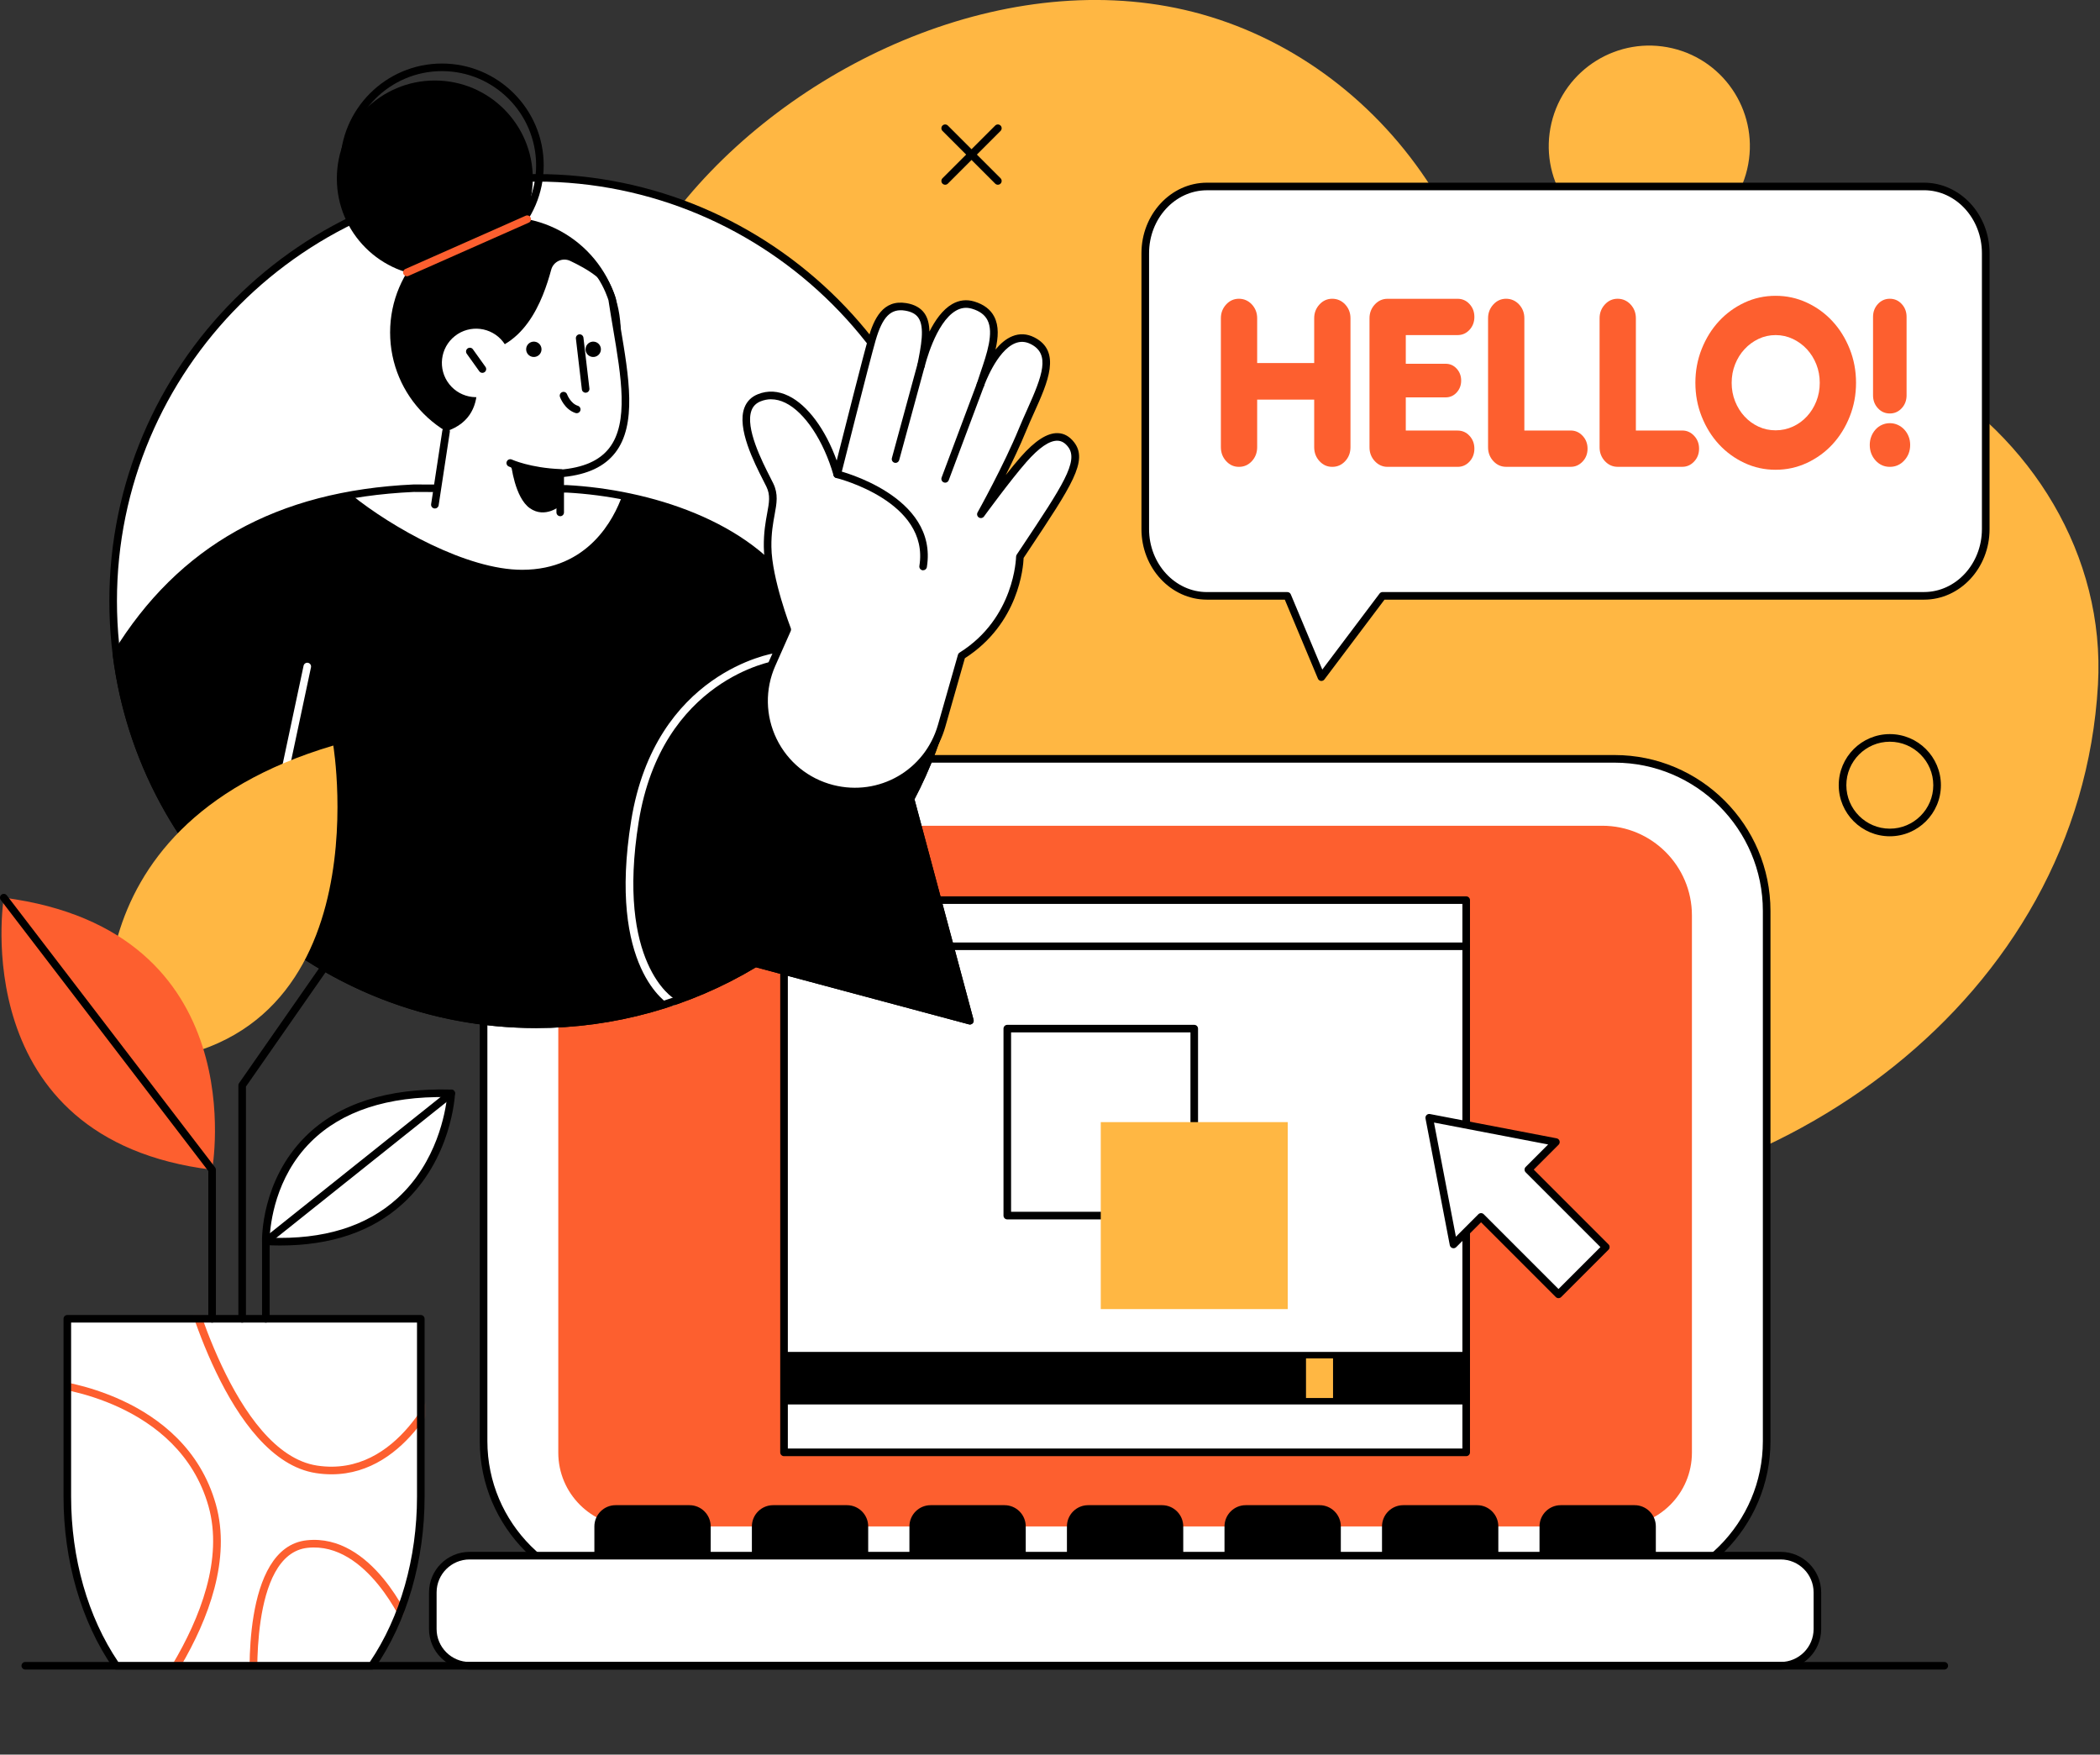 <svg width="480" height="401" viewBox="0 0 480 401" fill="none" xmlns="http://www.w3.org/2000/svg">
<rect x="0" y="0" width="480" height="401" fill="#333333" stroke="none"/>
<g clip-path="url(#clip0_372_857)">
<path d="M399.354 38.683C402.27 26.328 394.619 13.95 382.265 11.034C369.91 8.118 357.531 15.769 354.616 28.123C351.7 40.478 359.351 52.856 371.705 55.772C384.06 58.688 396.438 51.037 399.354 38.683Z" fill="#FFB743"/>
<path d="M132.545 161.34C147.594 209.416 195.64 237.184 239.706 254.679C271.024 267.114 304.273 276.329 338.182 276.505C406.512 276.865 475.426 228.536 479.535 156.487C481.222 126.956 464.302 99.84 438.972 85.166C427.549 78.543 415.444 75.53 402.296 75.982C384.004 76.611 367.283 79.654 351.099 68.737C341.417 62.206 333.474 52.707 327.234 42.909C314.891 23.528 296.131 9.284 274.711 3.266C232.868 -8.487 184.217 12.795 157.062 45.171C155.544 46.988 154.08 48.843 152.669 50.744C136.317 72.77 127.148 101.028 127.493 128.842C127.631 139.882 129.264 150.852 132.545 161.332V161.34Z" fill="#FFB743"/>
<path d="M369.031 173.422H145.302C126.096 173.422 110.527 188.992 110.527 208.197V329.357C110.527 348.563 126.096 364.132 145.302 364.132H369.031C388.237 364.132 403.806 348.563 403.806 329.357V208.197C403.806 188.992 388.237 173.422 369.031 173.422Z" fill="white"/>
<path d="M369.039 365.006H145.302C125.653 365.006 109.661 349.022 109.661 329.365V208.197C109.661 188.548 125.645 172.556 145.302 172.556H369.039C388.688 172.556 404.68 188.54 404.68 208.197V329.365C404.68 349.014 388.688 365.006 369.039 365.006ZM145.302 174.296C126.603 174.296 111.401 189.506 111.401 208.197V329.365C111.401 348.063 126.611 363.266 145.302 363.266H369.039C387.73 363.266 402.94 348.056 402.94 329.365V208.197C402.94 189.499 387.73 174.296 369.039 174.296H145.302Z" fill="black"/>
<path d="M369.859 348.853L144.474 348.853C135.167 348.853 127.608 341.294 127.608 331.987V205.583C127.608 196.276 135.167 188.717 144.474 188.717L366.233 188.717C377.541 188.717 386.725 197.901 386.725 209.209V331.987C386.725 341.294 379.166 348.853 369.859 348.853Z" fill="#FD5F2F"/>
<path d="M306.473 355.5H279.886V348.846C279.886 346.17 282.063 343.993 284.739 343.993H301.62C304.296 343.993 306.473 346.17 306.473 348.846V355.5Z" fill="black"/>
<path d="M270.456 355.5H243.869V348.846C243.869 346.17 246.046 343.993 248.722 343.993H265.603C268.279 343.993 270.456 346.17 270.456 348.846V355.5Z" fill="black"/>
<path d="M342.475 355.5H315.887V348.846C315.887 346.17 318.065 343.993 320.74 343.993H337.622C340.297 343.993 342.475 346.17 342.475 348.846V355.5Z" fill="black"/>
<path d="M378.476 355.5H351.889V348.846C351.889 346.17 354.066 343.993 356.742 343.993H373.623C376.299 343.993 378.476 346.17 378.476 348.846V355.5Z" fill="black"/>
<path d="M198.445 355.5H171.858V348.846C171.858 346.17 174.035 343.993 176.711 343.993H193.592C196.268 343.993 198.445 346.17 198.445 348.846V355.5Z" fill="black"/>
<path d="M234.455 355.5H207.867V348.846C207.867 346.17 210.045 343.993 212.72 343.993H229.602C232.277 343.993 234.455 346.17 234.455 348.846V355.5Z" fill="black"/>
<path d="M162.444 355.5H135.857V348.846C135.857 346.17 138.034 343.993 140.71 343.993H157.591C160.267 343.993 162.444 346.17 162.444 348.846V355.5Z" fill="black"/>
<path d="M407.003 355.523H107.337C102.697 355.523 98.935 359.285 98.935 363.925V372.282C98.935 376.922 102.697 380.684 107.337 380.684H407.003C411.643 380.684 415.405 376.922 415.405 372.282V363.925C415.405 359.285 411.643 355.523 407.003 355.523Z" fill="white"/>
<path d="M407.003 381.558H107.33C102.216 381.558 98.061 377.403 98.061 372.289V363.933C98.061 358.82 102.216 354.664 107.33 354.664H407.003C412.116 354.664 416.271 358.82 416.271 363.933V372.289C416.271 377.403 412.116 381.558 407.003 381.558ZM107.33 356.397C103.175 356.397 99.794 359.778 99.794 363.933V372.289C99.794 376.445 103.175 379.826 107.33 379.826H407.003C411.158 379.826 414.539 376.445 414.539 372.289V363.933C414.539 359.778 411.158 356.397 407.003 356.397H107.33Z" fill="black"/>
<path d="M444.407 381.558H5.78C5.297 381.558 4.914 381.167 4.914 380.692C4.914 380.216 5.305 379.825 5.78 379.825H444.407C444.89 379.825 445.274 380.216 445.274 380.692C445.274 381.167 444.883 381.558 444.407 381.558Z" fill="black"/>
<path d="M335.13 205.636H179.203V331.841H335.13V205.636Z" fill="white"/>
<path d="M335.13 332.792H179.203C178.72 332.792 178.336 332.401 178.336 331.926V205.721C178.336 205.238 178.727 204.854 179.203 204.854H335.13C335.613 204.854 335.996 205.245 335.996 205.721V331.926C335.996 332.409 335.606 332.792 335.13 332.792ZM180.077 331.052H334.264V206.579H180.077V331.052Z" fill="black"/>
<path d="M335.13 217.129H179.824C179.341 217.129 178.958 216.738 178.958 216.262C178.958 215.787 179.349 215.396 179.824 215.396H335.13C335.613 215.396 335.997 215.787 335.997 216.262C335.997 216.738 335.606 217.129 335.13 217.129Z" fill="black"/>
<path d="M272.971 278.682H230.238C229.755 278.682 229.372 278.291 229.372 277.816V235.083C229.372 234.6 229.763 234.217 230.238 234.217H272.971C273.454 234.217 273.837 234.608 273.837 235.083V277.816C273.837 278.299 273.446 278.682 272.971 278.682ZM231.105 276.942H272.105V235.942H231.105V276.942Z" fill="black"/>
<path d="M294.337 299.182V256.45H251.604V299.182H294.337Z" fill="#FFB743"/>
<path d="M355.63 261.011L341.156 258.236L326.674 255.453L329.45 269.935L332.232 284.409L338.527 278.115L356.228 295.817L367.038 285.007L349.336 267.305L355.63 261.011Z" fill="white"/>
<path d="M356.228 296.683C355.998 296.683 355.776 296.591 355.615 296.43L338.527 279.341L332.846 285.022C332.616 285.252 332.286 285.337 331.979 285.237C331.673 285.145 331.443 284.884 331.381 284.57L325.831 255.614C325.777 255.33 325.869 255.039 326.069 254.84C326.268 254.633 326.567 254.548 326.843 254.602L355.799 260.152C356.113 260.214 356.374 260.444 356.466 260.75C356.558 261.057 356.474 261.394 356.251 261.617L350.571 267.298L367.659 284.386C367.996 284.723 367.996 285.275 367.659 285.613L356.849 296.422C356.688 296.583 356.466 296.675 356.236 296.675L356.228 296.683ZM338.527 277.249C338.749 277.249 338.971 277.333 339.14 277.502L356.228 294.59L365.811 285.007L348.723 267.919C348.386 267.581 348.386 267.029 348.723 266.692L353.859 261.555L327.771 256.549L332.777 282.638L337.913 277.502C338.082 277.333 338.304 277.249 338.527 277.249Z" fill="black"/>
<path d="M179.203 320.242H335.13V309.701H179.203V320.242Z" fill="black"/>
<path d="M298.515 320.242H304.694V309.701H298.515V320.242Z" fill="#FFB743"/>
<path d="M335.13 320.978H179.203C178.796 320.978 178.467 320.648 178.467 320.242V309.701C178.467 309.294 178.796 308.965 179.203 308.965H335.13C335.537 308.965 335.866 309.294 335.866 309.701V320.242C335.866 320.648 335.537 320.978 335.13 320.978ZM179.939 319.506H334.394V310.437H179.939V319.506Z" fill="black"/>
<path d="M122.579 40.655C175.991 40.655 219.298 83.955 219.298 137.375C219.298 153.704 215.243 169.083 208.105 182.576L214.146 205.108L221.698 233.282L193.524 225.73L172.656 220.141C158.051 228.996 140.917 234.094 122.586 234.094C69.174 234.094 25.867 190.794 25.867 137.375C25.867 83.955 69.167 40.655 122.586 40.655H122.579Z" fill="white"/>
<path d="M122.579 234.953C68.768 234.953 24.993 191.178 24.993 137.367C24.993 83.556 68.768 39.781 122.579 39.781C176.389 39.781 220.165 83.556 220.165 137.367C220.165 153.129 216.316 168.792 209.025 182.668L222.526 233.044C222.61 233.343 222.526 233.665 222.304 233.88C222.081 234.102 221.767 234.186 221.468 234.102L172.786 221.061C157.668 230.146 140.319 234.945 122.586 234.945L122.579 234.953ZM122.579 41.514C69.726 41.514 26.733 84.515 26.733 137.367C26.733 190.219 69.734 233.213 122.579 233.213C140.119 233.213 157.277 228.429 172.196 219.382C172.395 219.26 172.64 219.221 172.87 219.283L220.456 232.032L207.262 182.775C207.208 182.561 207.231 182.338 207.331 182.147C214.591 168.439 218.424 152.953 218.424 137.352C218.424 84.499 175.423 41.498 122.579 41.498V41.514Z" fill="black"/>
<path d="M172.648 220.134C158.043 228.989 140.909 234.087 122.578 234.087C73.283 234.087 32.605 197.211 26.618 149.541C42.211 124.104 64.904 112.95 94.588 111.585L129.616 111.731C149.196 112.781 171.528 120.309 181.587 135.957C185.474 142.005 217.128 135.995 219.267 135.573C219.275 136.171 219.29 136.769 219.29 137.367C219.29 153.697 215.235 169.075 208.097 182.568L214.138 205.1L221.69 233.274L193.516 225.723L172.648 220.134Z" fill="black"/>
<path d="M119.359 130.222C106.732 130.237 89.613 120.578 80.352 113.103C84.906 112.313 89.651 111.807 94.596 111.577L129.624 111.723C133.749 111.945 137.996 112.459 142.22 113.271C140.327 118.577 134.469 130.207 119.359 130.222Z" fill="white"/>
<path d="M57.537 212.904C57.475 212.904 57.414 212.904 57.353 212.889C56.885 212.789 56.586 212.329 56.686 211.862L69.389 152.148C69.489 151.68 69.949 151.381 70.416 151.481C70.884 151.58 71.183 152.04 71.083 152.508L58.38 212.222C58.296 212.628 57.935 212.912 57.529 212.912L57.537 212.904Z" fill="white"/>
<path d="M153.643 229.862C153.497 229.862 153.351 229.824 153.221 229.755C152.631 229.425 138.816 221.284 144.274 187.521C149.763 153.566 176.765 149.327 177.041 149.281C177.516 149.212 177.953 149.541 178.022 150.017C178.091 150.492 177.761 150.929 177.286 150.998C177.025 151.036 151.266 155.138 145.992 187.789C140.748 220.21 153.942 228.153 154.08 228.229C154.494 228.467 154.639 228.996 154.409 229.41C154.248 229.694 153.957 229.855 153.65 229.855L153.643 229.862Z" fill="white"/>
<path d="M122.579 234.953C73.49 234.953 31.869 198.277 25.759 149.649C25.736 149.449 25.775 149.258 25.882 149.089C40.824 124.71 63.286 112.16 94.55 110.719L129.624 110.864C148.108 111.861 171.628 118.845 182.323 135.489C184.991 139.636 205.782 137.306 219.107 134.73C219.36 134.684 219.62 134.745 219.82 134.906C220.019 135.067 220.134 135.305 220.142 135.565V135.673C220.157 136.24 220.165 136.807 220.165 137.375C220.165 153.137 216.316 168.799 209.025 182.676L222.526 233.052C222.61 233.351 222.526 233.673 222.304 233.887C222.081 234.11 221.767 234.194 221.468 234.11L172.786 221.069C157.668 230.154 140.319 234.953 122.586 234.953H122.579ZM27.523 149.733C33.656 197.349 74.464 233.22 122.579 233.22C140.119 233.22 157.277 228.437 172.196 219.39C172.395 219.267 172.64 219.229 172.87 219.29L220.456 232.04L207.262 182.783C207.208 182.568 207.231 182.346 207.331 182.154C214.591 168.447 218.424 152.961 218.424 137.359C218.424 137.106 218.424 136.861 218.424 136.608C210.919 138.011 184.73 142.419 180.866 136.409C170.524 120.317 147.587 113.547 129.578 112.574L94.588 112.428C63.67 113.854 42.342 125.706 27.523 149.71V149.733Z" fill="black"/>
<path d="M115.525 102.332C130.082 102.332 141.882 90.531 141.882 75.974C141.882 61.418 130.082 49.617 115.525 49.617C100.968 49.617 89.168 61.418 89.168 75.974C89.168 90.531 100.968 102.332 115.525 102.332Z" fill="black"/>
<path d="M99.388 63.187C111.755 63.187 121.781 53.161 121.781 40.793C121.781 28.425 111.755 18.399 99.388 18.399C87.02 18.399 76.994 28.425 76.994 40.793C76.994 53.161 87.02 63.187 99.388 63.187Z" fill="black"/>
<path d="M101.013 61.04C88.187 61.04 77.753 50.606 77.753 37.78C77.753 24.954 88.187 14.52 101.013 14.52C113.839 14.52 124.273 24.954 124.273 37.78C124.273 50.606 113.839 61.04 101.013 61.04ZM101.013 16.253C89.145 16.253 79.486 25.913 79.486 37.78C79.486 49.648 89.138 59.307 101.013 59.307C112.888 59.307 122.54 49.656 122.54 37.78C122.54 25.905 112.888 16.253 101.013 16.253Z" fill="black"/>
<path d="M98.713 119.888L101.956 98.583C113.616 94.772 107.384 80.697 107.384 80.697C119.819 80.804 124.142 68.431 125.99 61.638C126.504 59.76 128.581 58.794 130.345 59.63C134.009 61.37 139.307 64.321 139.935 68.423C142.841 87.612 148.698 106.517 128.06 108.204V119.888H98.721H98.713Z" fill="white"/>
<path d="M99.403 116.208C99.357 116.208 99.319 116.208 99.273 116.2C98.797 116.131 98.475 115.686 98.544 115.211L101.097 98.452C101.166 97.977 101.611 97.655 102.086 97.724C102.562 97.793 102.884 98.237 102.815 98.713L100.262 115.479C100.2 115.909 99.825 116.215 99.403 116.215V116.208Z" fill="black"/>
<path d="M128.052 117.971C127.569 117.971 127.186 117.58 127.186 117.105V108.204C127.186 107.752 127.531 107.376 127.983 107.338C133.327 106.901 137.014 105.283 139.261 102.393C143.769 96.589 141.998 86.109 140.119 75.016C139.767 72.923 139.399 70.761 139.077 68.614C138.962 68.239 138.157 65.716 136.424 63.187C136.156 62.788 136.255 62.251 136.646 61.983C137.045 61.715 137.582 61.814 137.85 62.205C139.889 65.18 140.725 68.07 140.756 68.193C140.763 68.231 140.771 68.262 140.779 68.3C141.108 70.454 141.476 72.632 141.829 74.732C143.769 86.216 145.608 97.057 140.625 103.466C138.18 106.609 134.346 108.426 128.911 109.001V117.112C128.911 117.595 128.52 117.979 128.045 117.979L128.052 117.971Z" fill="black"/>
<path d="M128.052 109.07C122.072 109.07 117.542 107.399 117.35 107.322C116.898 107.154 116.675 106.655 116.844 106.203C117.013 105.751 117.511 105.528 117.963 105.697C118.009 105.712 122.41 107.33 128.06 107.33C128.543 107.33 128.926 107.721 128.926 108.196C128.926 108.672 128.535 109.062 128.06 109.062L128.052 109.07Z" fill="black"/>
<path d="M128.052 115.587C128.052 115.587 124.602 118.584 121.122 116.154C117.641 113.724 116.829 106.111 116.829 106.111L128.052 108.204V115.587Z" fill="black"/>
<path d="M93.009 63.133C92.679 63.133 92.357 62.941 92.212 62.619C92.02 62.182 92.212 61.669 92.656 61.477L120.156 49.303C120.593 49.111 121.107 49.303 121.298 49.748C121.49 50.184 121.298 50.698 120.854 50.89L93.354 63.064C93.239 63.118 93.124 63.141 93.001 63.141L93.009 63.133Z" fill="#FD5F2F"/>
<path d="M113.676 89.089C117.07 86.412 117.651 81.49 114.974 78.096C112.296 74.702 107.374 74.121 103.98 76.798C100.586 79.476 100.006 84.398 102.683 87.792C105.361 91.186 110.282 91.767 113.676 89.089Z" fill="white"/>
<path d="M110.259 85.212C109.99 85.212 109.722 85.09 109.553 84.852L106.686 80.843C106.41 80.451 106.494 79.907 106.885 79.631C107.276 79.355 107.821 79.439 108.097 79.831L110.964 83.84C111.24 84.231 111.156 84.775 110.765 85.051C110.611 85.159 110.435 85.212 110.259 85.212Z" fill="black"/>
<path d="M128.183 108.948C120.777 108.664 116.445 106.686 116.269 106.602C115.832 106.402 115.648 105.881 115.847 105.452C116.047 105.015 116.568 104.831 116.997 105.03C117.036 105.045 121.214 106.947 128.213 107.215C128.689 107.23 129.064 107.637 129.049 108.12C129.034 108.587 128.643 108.955 128.183 108.955V108.948Z" fill="black"/>
<path d="M133.856 89.751C133.419 89.751 133.043 89.429 132.997 88.984L131.633 77.377C131.579 76.902 131.916 76.473 132.392 76.411C132.867 76.358 133.296 76.695 133.358 77.17L134.722 88.777C134.776 89.253 134.438 89.682 133.963 89.743C133.932 89.743 133.894 89.743 133.863 89.743L133.856 89.751Z" fill="black"/>
<path d="M131.824 94.435C131.74 94.435 131.648 94.42 131.563 94.397C129.033 93.592 128.029 90.839 127.991 90.717C127.83 90.264 128.067 89.766 128.52 89.605C128.972 89.444 129.463 89.682 129.624 90.134C129.639 90.172 130.398 92.204 132.085 92.741C132.545 92.886 132.798 93.377 132.652 93.829C132.537 94.197 132.192 94.435 131.824 94.435Z" fill="black"/>
<path d="M123.767 79.999C123.675 80.965 122.816 81.67 121.85 81.578C120.884 81.486 120.179 80.628 120.271 79.662C120.363 78.696 121.221 77.99 122.187 78.082C123.153 78.174 123.859 79.033 123.767 79.999Z" fill="black"/>
<path d="M137.344 79.999C137.252 80.965 136.393 81.67 135.427 81.578C134.461 81.486 133.756 80.628 133.848 79.662C133.94 78.696 134.799 77.99 135.765 78.082C136.73 78.174 137.436 79.033 137.344 79.999Z" fill="black"/>
<path d="M173.537 90.909C180.636 88.049 188.103 97.026 191.354 108.396C191.354 108.396 197.932 82.253 199.296 77.554C200.86 72.18 202.961 69.466 207.016 70.132C212.866 71.091 211.931 76.565 210.528 83.533C210.528 83.533 214.353 67.311 222.426 69.742C230.499 72.172 226.29 81.019 224.097 87.934C224.097 87.934 228.843 74.242 236.018 77.876C242.696 81.257 237.161 89.789 233.696 98.276C230.223 106.763 224.204 117.526 224.204 117.526C224.204 117.526 230.299 109.155 233.933 105.038C237.559 100.921 241.837 97.732 244.827 101.603C247.817 105.482 243.67 111.37 233.121 127.232C233.121 127.232 233.013 141.607 219.804 149.871L215.242 165.863C212.168 176.627 201.106 182.99 190.258 180.238C177.83 177.087 171.237 163.51 176.435 151.788L179.954 143.861C179.954 143.861 175.569 132.491 175.469 124.993C175.369 117.496 177.83 114.682 175.983 110.849C174.135 107.016 166.446 93.753 173.545 90.901L173.537 90.909Z" fill="white"/>
<path d="M195.425 181.763C193.646 181.763 191.837 181.541 190.036 181.089C183.864 179.525 178.728 175.339 175.945 169.612C173.162 163.885 173.047 157.261 175.63 151.443L179.004 143.845C178.26 141.86 174.68 131.939 174.588 125.016C174.542 121.697 174.994 119.259 175.354 117.296C175.814 114.805 176.113 113.156 175.186 111.24C175.009 110.864 174.772 110.404 174.496 109.868C172.364 105.674 168.386 97.87 170.149 93.185C170.693 91.744 171.72 90.701 173.208 90.103C175.485 89.183 177.861 89.314 180.261 90.487C184.608 92.61 188.686 98.138 191.247 105.252C193.01 98.284 197.38 81.026 198.461 77.316C199.757 72.854 201.803 68.4 207.155 69.274C209.056 69.588 210.459 70.378 211.333 71.635C212.1 72.747 212.406 74.18 212.444 75.783C213.709 73.26 215.427 70.776 217.627 69.504C219.237 68.576 220.931 68.377 222.687 68.906C224.872 69.565 226.413 70.73 227.256 72.379C228.345 74.495 228.191 77.109 227.54 79.892C228.636 78.566 229.924 77.431 231.388 76.841C233.052 76.166 234.738 76.258 236.41 77.101C242.689 80.283 239.476 87.405 236.371 94.297C235.735 95.708 235.083 97.164 234.493 98.606C233.175 101.825 231.48 105.39 229.893 108.572C231.089 107.054 232.278 105.597 233.274 104.463C236.586 100.699 239.392 98.905 241.792 98.989C243.225 99.035 244.475 99.74 245.51 101.074C248.76 105.291 245.027 110.895 235.06 125.875L233.972 127.508C233.888 129.586 232.891 142.511 220.54 150.431L216.071 166.101C213.364 175.592 204.839 181.756 195.425 181.756V181.763ZM176.251 91.246C175.439 91.246 174.641 91.407 173.859 91.721C172.824 92.135 172.142 92.817 171.774 93.799C170.287 97.77 174.174 105.413 176.044 109.086C176.32 109.63 176.566 110.105 176.75 110.489C177.923 112.919 177.539 114.996 177.056 117.618C176.711 119.504 176.274 121.85 176.32 125.001C176.412 132.246 180.706 143.454 180.752 143.561C180.836 143.776 180.828 144.014 180.736 144.228L177.217 152.156C174.841 157.507 174.948 163.594 177.509 168.861C180.069 174.128 184.792 177.968 190.465 179.41C200.922 182.062 211.44 176.013 214.399 165.633L218.961 149.641C219.022 149.434 219.153 149.258 219.337 149.143C231.963 141.246 232.239 127.378 232.247 127.232C232.247 127.063 232.301 126.902 232.393 126.757L233.619 124.917C242.819 111.087 246.629 105.367 244.138 102.132C243.432 101.212 242.643 100.752 241.738 100.722C239.875 100.66 237.491 102.308 234.585 105.613C231.028 109.653 224.971 117.956 224.91 118.04C224.642 118.408 224.128 118.508 223.737 118.262C223.354 118.017 223.223 117.511 223.446 117.105C223.507 116.997 229.479 106.28 232.891 97.946C233.489 96.482 234.156 95.01 234.792 93.584C238.296 85.803 240.097 80.919 235.628 78.65C234.409 78.029 233.236 77.968 232.04 78.443C227.762 80.175 224.948 88.141 224.918 88.218C224.764 88.67 224.274 88.907 223.821 88.754C223.369 88.601 223.124 88.118 223.27 87.666C223.53 86.845 223.821 85.994 224.113 85.128C225.562 80.881 227.202 76.074 225.707 73.161C225.079 71.934 223.921 71.083 222.181 70.562C220.893 70.171 219.682 70.317 218.493 71.006C213.786 73.72 211.402 83.625 211.379 83.725C211.272 84.185 210.812 84.476 210.352 84.377C209.892 84.277 209.593 83.825 209.685 83.357C210.528 79.141 211.41 74.786 209.915 72.624C209.317 71.758 208.328 71.229 206.886 70.991C203.613 70.454 201.719 72.363 200.14 77.799C198.798 82.422 192.274 108.35 192.205 108.61C192.113 108.994 191.768 109.262 191.377 109.27C190.979 109.27 190.634 109.017 190.526 108.641C188.265 100.729 183.941 94.22 179.51 92.058C178.413 91.522 177.325 91.254 176.259 91.254L176.251 91.246Z" fill="black"/>
<path d="M211.003 130.337C210.957 130.337 210.911 130.337 210.865 130.329C210.39 130.253 210.068 129.808 210.145 129.333C212.513 114.582 191.362 109.293 191.147 109.239C190.679 109.124 190.396 108.656 190.503 108.189C190.618 107.721 191.086 107.437 191.553 107.545C191.783 107.598 214.484 113.264 211.854 129.601C211.785 130.03 211.417 130.329 210.995 130.329L211.003 130.337Z" fill="black"/>
<path d="M204.701 105.789C204.624 105.789 204.548 105.781 204.471 105.758C204.011 105.636 203.735 105.153 203.858 104.693L209.684 83.296C209.807 82.836 210.29 82.56 210.75 82.683C211.21 82.805 211.486 83.288 211.356 83.748L205.529 105.145C205.422 105.528 205.077 105.789 204.693 105.789H204.701Z" fill="black"/>
<path d="M216.04 110.305C215.94 110.305 215.833 110.289 215.733 110.251C215.281 110.082 215.059 109.584 215.227 109.132L223.285 87.627C223.453 87.175 223.952 86.953 224.404 87.121C224.856 87.29 225.079 87.788 224.91 88.24L216.852 109.745C216.722 110.09 216.392 110.312 216.04 110.312V110.305Z" fill="black"/>
<path d="M25.667 242.888C25.667 242.888 12.366 189.292 76.181 170.386C76.181 170.386 88.386 243.608 25.667 242.888Z" fill="#FFB743"/>
<path d="M96.183 301.39V342.022C96.183 357.018 91.928 370.633 85.005 380.684H26.564C19.642 370.633 15.387 357.018 15.387 342.022V301.39H96.183Z" fill="white"/>
<mask id="mask0_372_857" style="mask-type:luminance" maskUnits="userSpaceOnUse" x="15" y="301" width="82" height="80">
<path d="M96.183 301.39V342.022C96.183 357.018 91.928 370.633 85.005 380.684H26.564C19.642 370.633 15.387 357.018 15.387 342.022V301.39H96.183Z" fill="white"/>
</mask>
<g mask="url(#mask0_372_857)">
<path d="M26.427 400.18C26.212 400.18 25.997 400.103 25.829 399.942C25.484 399.612 25.468 399.06 25.806 398.715C26.097 398.416 54.493 368.41 47.655 344.23C40.847 320.157 12.083 317.16 11.791 317.129C11.316 317.083 10.963 316.661 11.009 316.186C11.055 315.711 11.477 315.358 11.952 315.404C12.251 315.435 42.189 318.532 49.326 343.762C56.441 368.901 28.259 398.669 27.063 399.919C26.894 400.095 26.664 400.187 26.434 400.187L26.427 400.18Z" fill="#FD5F2F"/>
<path d="M58.05 387.124C57.598 387.124 57.215 386.771 57.184 386.319C57.092 384.985 55.038 353.583 70.156 352.011C85.075 350.448 93.63 370.265 93.991 371.109C94.175 371.553 93.968 372.059 93.531 372.243C93.094 372.427 92.58 372.22 92.396 371.783C92.312 371.592 83.978 352.31 70.34 353.736C56.885 355.139 58.901 385.882 58.917 386.196C58.947 386.671 58.587 387.093 58.112 387.124C58.089 387.124 58.074 387.124 58.05 387.124Z" fill="#FD5F2F"/>
<path d="M75.783 336.939C74.641 336.939 73.452 336.855 72.226 336.663C52.055 333.597 41.821 293.302 41.391 291.585C41.276 291.117 41.56 290.649 42.028 290.534C42.495 290.419 42.963 290.703 43.078 291.171C43.178 291.577 53.458 332.056 72.486 334.946C91.384 337.821 100.07 315.151 100.154 314.921C100.323 314.469 100.821 314.247 101.274 314.408C101.726 314.576 101.948 315.075 101.787 315.527C101.703 315.757 93.592 336.939 75.783 336.939Z" fill="#FD5F2F"/>
</g>
<path d="M85.005 381.558H26.564C26.28 381.558 26.012 381.42 25.851 381.183C18.545 370.58 14.52 356.673 14.52 342.03V301.398C14.52 300.915 14.911 300.532 15.386 300.532H96.183C96.666 300.532 97.049 300.923 97.049 301.398V342.03C97.049 356.673 93.024 370.58 85.718 381.183C85.557 381.42 85.289 381.558 85.005 381.558ZM27.024 379.818H84.545C91.491 369.545 95.317 356.144 95.317 342.022V302.257H16.253V342.022C16.253 356.144 20.07 369.545 27.024 379.818Z" fill="black"/>
<path d="M48.482 267.336C48.482 267.336 58.426 212.644 0.866 205.154C0.866 205.154 -8.15 260.421 48.482 267.336Z" fill="#FD5F2F"/>
<path d="M60.764 283.689C60.764 283.689 59.952 248.653 103.137 249.872C103.137 249.872 101.504 285.728 60.764 283.689Z" fill="white"/>
<path d="M64.053 284.647C62.957 284.647 61.845 284.616 60.718 284.563C60.266 284.54 59.905 284.172 59.89 283.719C59.875 283.16 59.683 269.82 69.826 259.731C77.385 252.21 88.609 248.607 103.159 249.013C103.389 249.013 103.612 249.121 103.773 249.289C103.934 249.458 104.018 249.688 104.003 249.918C103.972 250.531 103.198 264.975 92.012 275.133C85.059 281.45 75.668 284.647 64.053 284.647ZM61.646 282.868C73.927 283.328 83.74 280.3 90.824 273.868C99.932 265.603 101.825 253.996 102.186 250.731C88.585 250.508 78.121 253.943 71.068 260.95C62.842 269.122 61.784 279.863 61.646 282.868Z" fill="black"/>
<path d="M55.352 302.264C54.869 302.264 54.485 301.873 54.485 301.398V248.047C54.485 247.871 54.539 247.694 54.639 247.549L97.532 185.987C97.808 185.596 98.345 185.497 98.744 185.773C99.135 186.049 99.234 186.585 98.958 186.984L56.218 248.323V301.398C56.218 301.881 55.827 302.264 55.352 302.264Z" fill="black"/>
<path d="M48.483 302.264C48 302.264 47.616 301.873 47.616 301.398V267.635L0.176 205.682C-0.115 205.299 -0.046 204.755 0.337 204.464C0.721 204.172 1.265 204.241 1.556 204.624L49.172 266.807C49.288 266.96 49.349 267.144 49.349 267.336V301.398C49.349 301.881 48.958 302.264 48.483 302.264Z" fill="black"/>
<path d="M60.764 302.264C60.281 302.264 59.898 301.873 59.898 301.398V283.696C59.898 283.436 60.021 283.183 60.228 283.014L102.6 249.197C102.976 248.898 103.52 248.96 103.819 249.335C104.118 249.711 104.057 250.255 103.681 250.554L61.638 284.11V301.39C61.638 301.873 61.247 302.257 60.772 302.257L60.764 302.264Z" fill="black"/>
<path d="M275.884 42.618H439.777C447.574 42.618 453.891 49.449 453.891 57.874V120.923C453.891 129.348 447.574 136.179 439.777 136.179H316.025L302.034 154.755L294.245 136.179H275.884C268.087 136.179 261.77 129.348 261.77 120.923V57.874C261.77 49.449 268.087 42.618 275.884 42.618Z" fill="white"/>
<path d="M302.034 155.621C302.034 155.621 301.965 155.621 301.927 155.621C301.62 155.583 301.352 155.383 301.237 155.092L293.67 137.045H275.884C267.627 137.045 260.904 129.816 260.904 120.923V57.874C260.904 48.981 267.627 41.752 275.884 41.752H439.777C448.034 41.752 454.757 48.981 454.757 57.874V120.923C454.757 129.816 448.034 137.045 439.777 137.045H316.455L302.724 155.276C302.563 155.498 302.303 155.621 302.034 155.621ZM275.884 43.484C268.586 43.484 262.644 49.939 262.644 57.874V120.923C262.644 128.857 268.586 135.313 275.884 135.313H294.245C294.598 135.313 294.912 135.52 295.042 135.842L302.241 153.022L315.328 135.65C315.489 135.435 315.749 135.305 316.018 135.305H439.769C447.068 135.305 453.009 128.85 453.009 120.915V57.866C453.009 49.931 447.068 43.476 439.769 43.476H275.876L275.884 43.484Z" fill="black"/>
<path d="M287.353 91.33V102.186C287.353 103.451 286.947 104.516 286.142 105.39C285.337 106.264 284.348 106.694 283.183 106.694C282.017 106.694 281.074 106.257 280.269 105.39C279.464 104.516 279.058 103.451 279.058 102.186V72.731C279.058 71.505 279.464 70.454 280.269 69.58C281.074 68.706 282.048 68.277 283.183 68.277C284.317 68.277 285.337 68.714 286.142 69.58C286.947 70.454 287.353 71.505 287.353 72.731V82.974H300.386V72.731C300.386 71.505 300.792 70.454 301.597 69.58C302.402 68.706 303.376 68.277 304.511 68.277C305.645 68.277 306.665 68.714 307.47 69.58C308.275 70.447 308.681 71.505 308.681 72.731V102.186C308.681 103.451 308.283 104.516 307.47 105.39C306.665 106.264 305.676 106.694 304.511 106.694C303.345 106.694 302.402 106.257 301.597 105.39C300.792 104.516 300.386 103.451 300.386 102.186V91.33H287.353Z" fill="#FD5F2F"/>
<path d="M317.152 106.694C316.018 106.694 315.044 106.257 314.239 105.39C313.434 104.516 313.028 103.466 313.028 102.24V72.739C313.028 71.513 313.434 70.462 314.239 69.588C315.044 68.714 316.018 68.285 317.152 68.285H333.168C334.241 68.285 335.153 68.684 335.889 69.489C336.633 70.293 337.001 71.275 337.001 72.433C337.001 73.59 336.625 74.579 335.889 75.376C335.145 76.181 334.241 76.58 333.168 76.58H321.323V83.135H330.423C331.435 83.135 332.278 83.51 332.961 84.262C333.643 85.013 333.98 85.918 333.98 86.976C333.98 88.034 333.643 88.938 332.961 89.69C332.278 90.441 331.435 90.817 330.423 90.817H321.323V98.399H333.168C334.241 98.399 335.153 98.797 335.889 99.602C336.633 100.407 337.001 101.389 337.001 102.546C337.001 103.704 336.625 104.693 335.889 105.49C335.145 106.295 334.241 106.694 333.168 106.694H317.152Z" fill="#FD5F2F"/>
<path d="M348.424 98.391H359.034C360.077 98.391 360.974 98.79 361.733 99.594C362.492 100.399 362.868 101.381 362.868 102.538C362.868 103.696 362.492 104.685 361.733 105.482C360.974 106.287 360.077 106.686 359.034 106.686H344.253C343.119 106.686 342.145 106.249 341.34 105.383C340.535 104.509 340.129 103.458 340.129 102.232V72.731C340.129 71.505 340.535 70.454 341.34 69.58C342.145 68.706 343.119 68.277 344.253 68.277C345.388 68.277 346.408 68.714 347.213 69.58C348.018 70.447 348.424 71.505 348.424 72.731V98.391Z" fill="#FD5F2F"/>
<path d="M373.915 98.391H384.525C385.568 98.391 386.465 98.79 387.224 99.594C387.983 100.399 388.358 101.381 388.358 102.538C388.358 103.696 387.983 104.685 387.224 105.482C386.465 106.287 385.568 106.686 384.525 106.686H369.744C368.61 106.686 367.636 106.249 366.831 105.383C366.026 104.509 365.62 103.458 365.62 102.232V72.731C365.62 71.505 366.026 70.454 366.831 69.58C367.636 68.706 368.61 68.277 369.744 68.277C370.879 68.277 371.898 68.714 372.703 69.58C373.508 70.447 373.915 71.505 373.915 72.731V98.391Z" fill="#FD5F2F"/>
<path d="M398.723 105.797C396.5 104.754 394.552 103.336 392.896 101.542C391.241 99.748 389.93 97.64 388.964 95.217C387.998 92.794 387.515 90.219 387.515 87.482C387.515 84.745 387.998 82.176 388.964 79.746C389.93 77.324 391.241 75.215 392.896 73.421C394.552 71.627 396.5 70.209 398.723 69.166C400.946 68.124 403.323 67.603 405.853 67.603C408.383 67.603 410.767 68.124 413.005 69.166C415.252 70.209 417.199 71.627 418.855 73.421C420.511 75.215 421.822 77.324 422.788 79.746C423.754 82.169 424.237 84.752 424.237 87.482C424.237 90.211 423.754 92.794 422.788 95.217C421.822 97.64 420.511 99.748 418.855 101.542C417.199 103.336 415.244 104.754 413.005 105.797C410.759 106.839 408.375 107.361 405.853 107.361C403.33 107.361 400.946 106.839 398.723 105.797ZM396.592 91.713C397.113 93.024 397.834 94.182 398.746 95.171C399.658 96.16 400.732 96.942 401.943 97.502C403.162 98.069 404.457 98.345 405.853 98.345C407.248 98.345 408.551 98.061 409.786 97.502C411.02 96.934 412.093 96.16 413.005 95.171C413.918 94.182 414.638 93.032 415.16 91.713C415.681 90.403 415.942 88.992 415.942 87.489C415.942 85.987 415.681 84.576 415.16 83.265C414.638 81.954 413.918 80.796 413.005 79.808C412.086 78.819 411.012 78.037 409.786 77.454C408.551 76.871 407.24 76.58 405.853 76.58C404.465 76.58 403.162 76.871 401.943 77.454C400.724 78.037 399.658 78.819 398.746 79.808C397.826 80.796 397.113 81.954 396.592 83.265C396.07 84.576 395.81 85.987 395.81 87.489C395.81 88.992 396.07 90.403 396.592 91.713Z" fill="#FD5F2F"/>
<path d="M427.718 99.755C427.955 99.157 428.277 98.629 428.691 98.168C429.105 97.709 429.588 97.348 430.163 97.095C430.73 96.842 431.328 96.712 431.965 96.712C432.601 96.712 433.199 96.842 433.766 97.095C434.334 97.348 434.832 97.709 435.261 98.168C435.691 98.629 436.02 99.157 436.258 99.755C436.496 100.353 436.611 100.99 436.611 101.68C436.611 103.083 436.158 104.263 435.261 105.237C434.364 106.211 433.26 106.694 431.965 106.694C430.669 106.694 429.58 106.203 428.699 105.237C427.817 104.263 427.373 103.075 427.373 101.68C427.373 100.997 427.488 100.353 427.725 99.755H427.718ZM429.235 69.481C429.979 68.676 430.884 68.277 431.957 68.277C433.03 68.277 433.943 68.676 434.679 69.481C435.422 70.286 435.79 71.267 435.79 72.425V90.349C435.79 91.506 435.415 92.495 434.679 93.293C433.935 94.098 433.03 94.496 431.957 94.496C430.884 94.496 429.971 94.098 429.235 93.293C428.492 92.488 428.124 91.506 428.124 90.349V72.425C428.124 71.267 428.492 70.286 429.235 69.481Z" fill="#FD5F2F"/>
<path d="M228.084 42.219C227.862 42.219 227.639 42.135 227.471 41.966L215.427 29.922C215.089 29.585 215.089 29.033 215.427 28.695C215.764 28.358 216.316 28.358 216.653 28.695L228.697 40.739C229.035 41.077 229.035 41.629 228.697 41.966C228.529 42.135 228.306 42.219 228.084 42.219Z" fill="black"/>
<path d="M216.04 42.219C215.818 42.219 215.595 42.135 215.427 41.966C215.089 41.629 215.089 41.077 215.427 40.739L227.471 28.695C227.808 28.358 228.36 28.358 228.697 28.695C229.035 29.033 229.035 29.585 228.697 29.922L216.653 41.966C216.485 42.135 216.262 42.219 216.04 42.219Z" fill="black"/>
<path d="M431.957 191.124C425.517 191.124 420.281 185.888 420.281 179.448C420.281 173.008 425.517 167.772 431.957 167.772C438.397 167.772 443.633 173.008 443.633 179.448C443.633 185.888 438.397 191.124 431.957 191.124ZM431.957 169.512C426.476 169.512 422.021 173.974 422.021 179.448C422.021 184.922 426.483 189.384 431.957 189.384C437.431 189.384 441.893 184.922 441.893 179.448C441.893 173.974 437.431 169.512 431.957 169.512Z" fill="black"/>
</g>
<defs>
<clipPath id="clip0_372_857">
<rect width="479.65" height="400.18" fill="white"/>
</clipPath>
</defs>
</svg>
